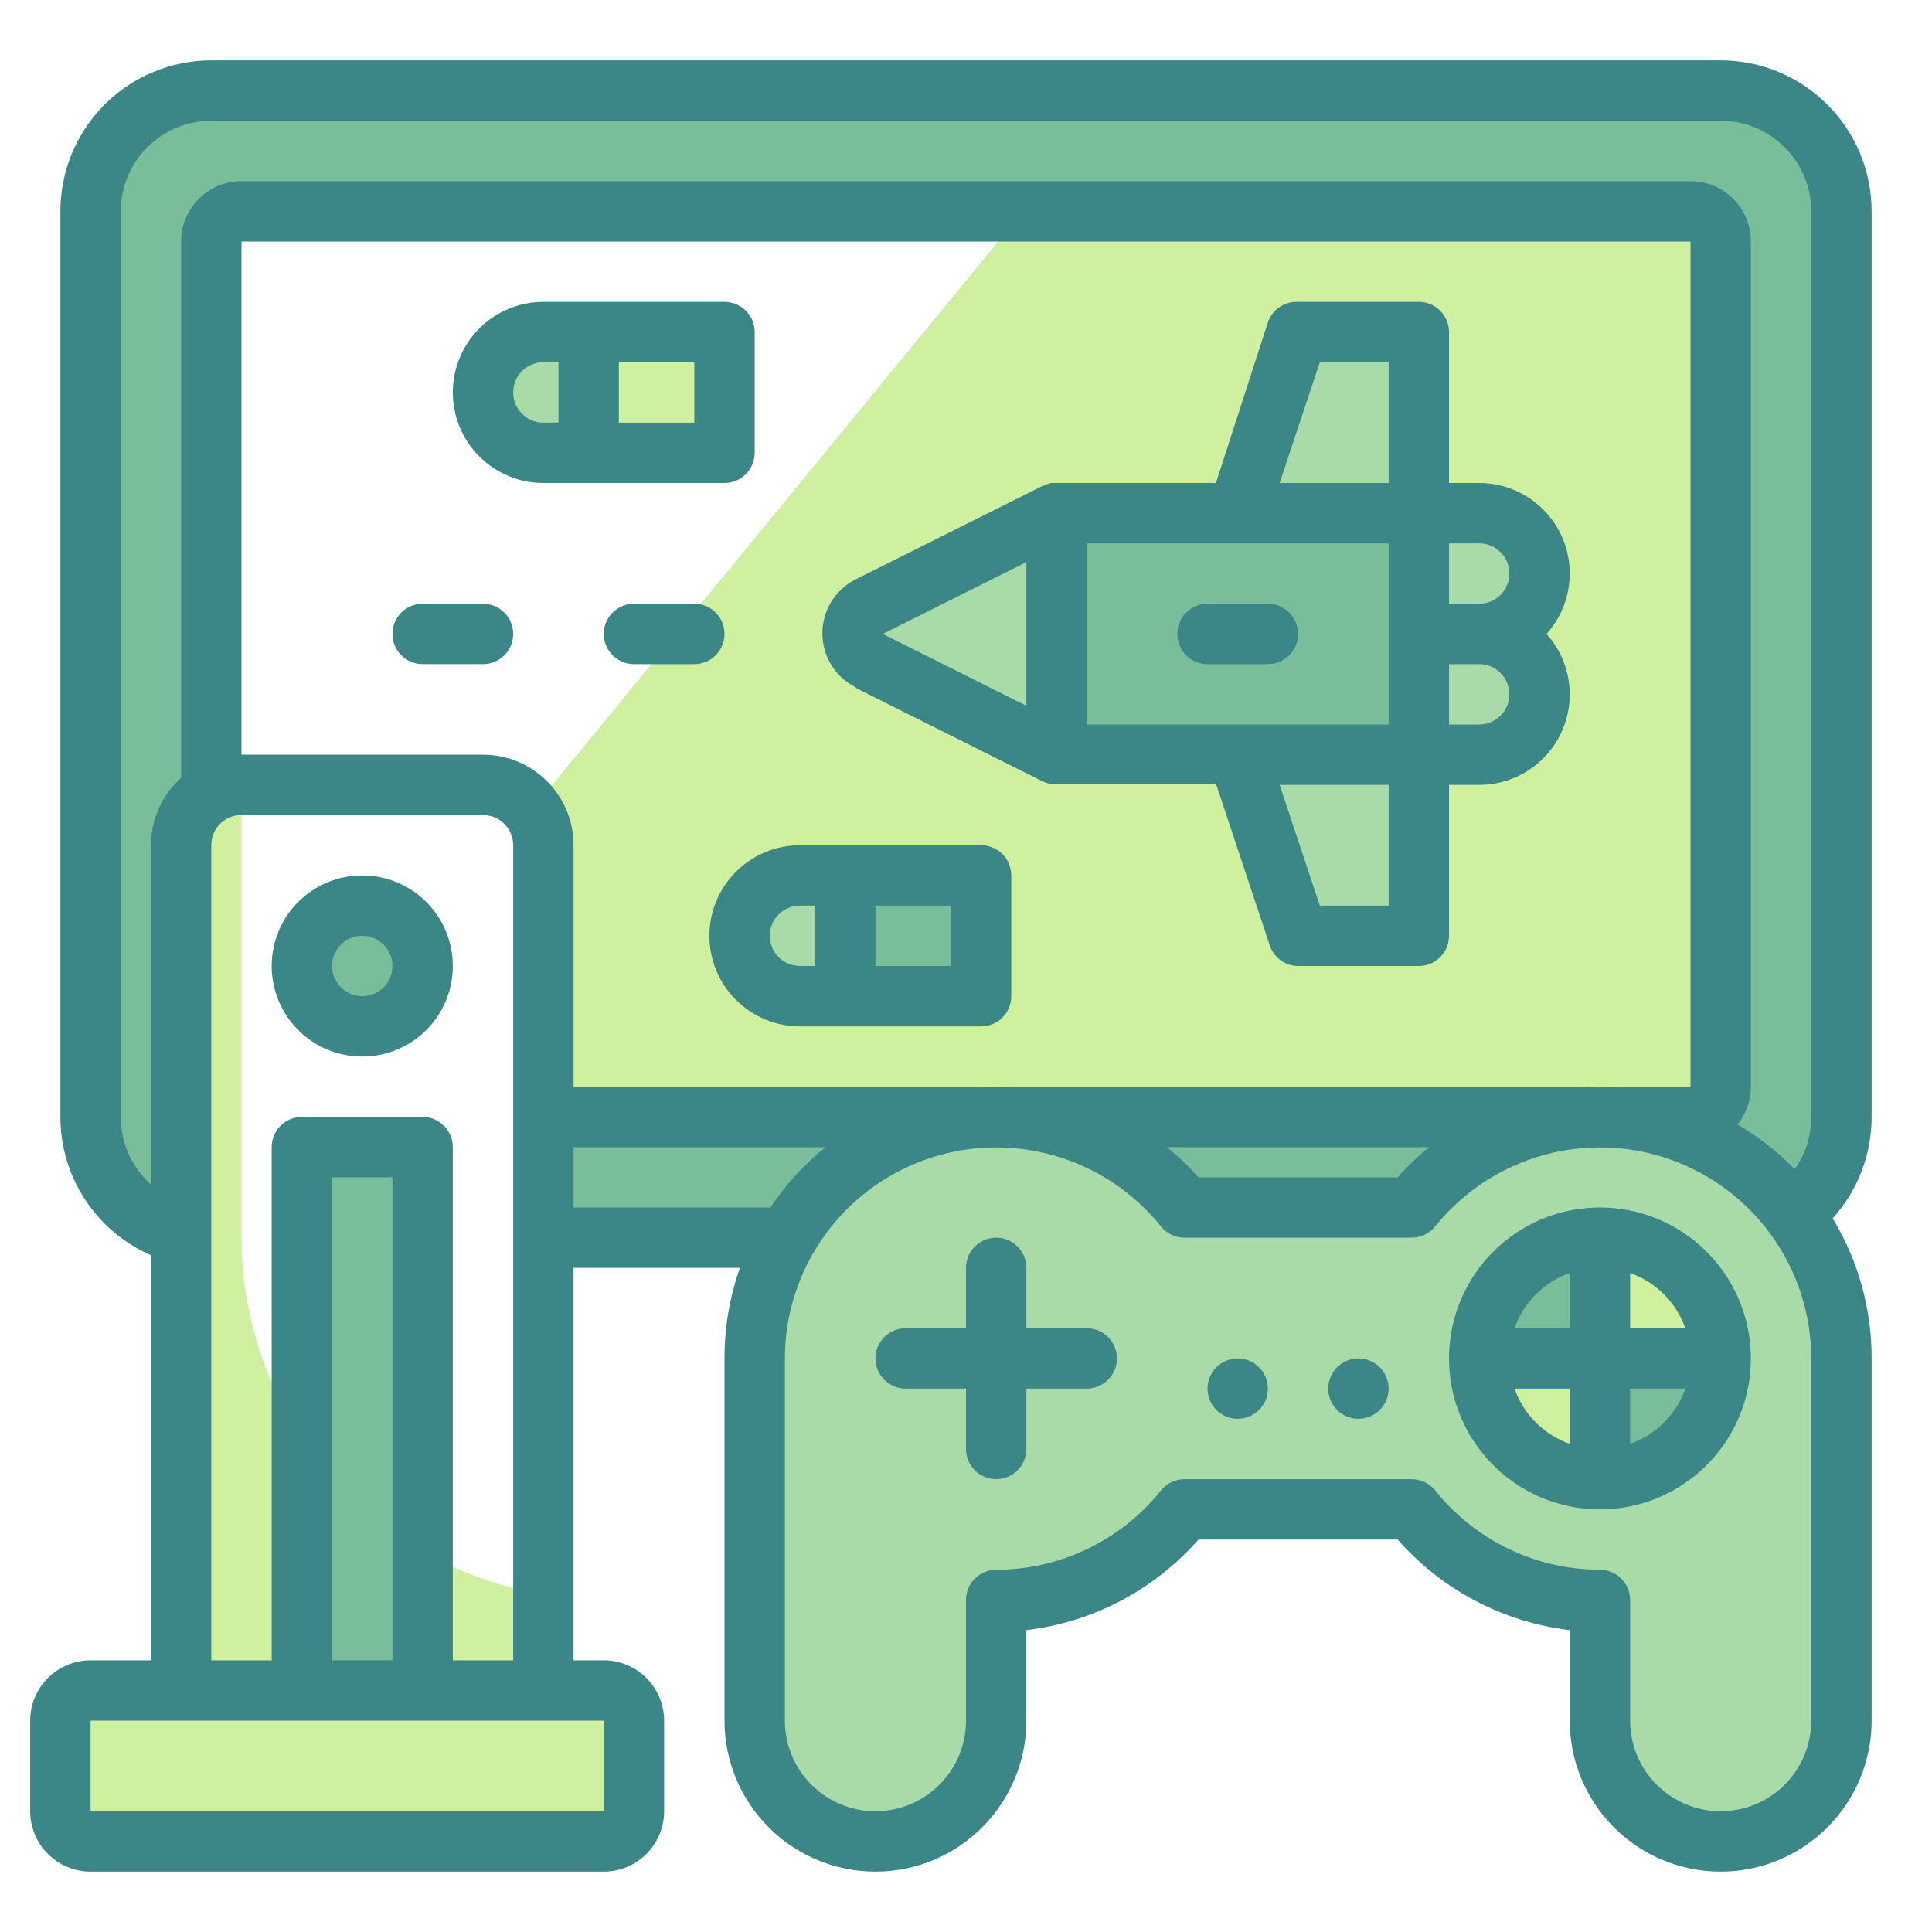 <?xml version="1.0" encoding="UTF-8" standalone="no"?> <svg width="64" height="64" viewBox="0 0 64 64" fill="none" xmlns="http://www.w3.org/2000/svg">
<path d="M57 3H7C5.939 3 4.922 3.421 4.172 4.172C3.421 4.922 3 5.939 3 7V37C3.003 37.885 3.299 38.743 3.842 39.442C4.385 40.14 5.144 40.639 6 40.86V28C6.002 27.651 6.096 27.309 6.271 27.007C6.446 26.705 6.698 26.454 7 26.28V8C7 7.735 7.105 7.48 7.293 7.293C7.48 7.105 7.735 7 8 7H33.9L17.62 26.84C17.869 27.175 18.003 27.582 18 28V41H57C58.061 41 59.078 40.579 59.828 39.828C60.579 39.078 61 38.061 61 37V7C61 5.939 60.579 4.922 59.828 4.172C59.078 3.421 58.061 3 57 3Z" fill="#79BD9A"/>
<path d="M56 7H33.9L17.62 26.84C17.869 27.175 18.003 27.582 18 28V37H56C56.265 37 56.52 36.895 56.707 36.707C56.895 36.52 57 36.265 57 36V8C57 7.735 56.895 7.48 56.707 7.293C56.52 7.105 56.265 7 56 7Z" fill="#CFF09E"/>
<path d="M28.93 37H37.1C35.832 36.346 34.427 36.004 33 36C31.583 36.002 30.187 36.345 28.93 37V37Z" fill="#656B76"/>
<path d="M53 36C51.573 36.004 50.168 36.346 48.9 37H56C56.223 36.994 56.438 36.913 56.61 36.77C55.474 36.263 54.244 36.001 53 36Z" fill="#656B76"/>
<path d="M46 31H43.72C43.509 31 43.304 30.933 43.133 30.809C42.962 30.685 42.835 30.511 42.77 30.31L41 25V17L42.77 11.69C42.835 11.489 42.962 11.315 43.133 11.191C43.304 11.067 43.509 11 43.72 11H46C46.265 11 46.52 11.105 46.707 11.293C46.895 11.48 47 11.735 47 12V30C47 30.265 46.895 30.52 46.707 30.707C46.52 30.895 46.265 31 46 31Z" fill="#A8DBA8"/>
<path d="M47 17H35V25H47V17Z" fill="#79BD9A"/>
<path d="M35 25L28.79 21.9C28.621 21.818 28.478 21.69 28.379 21.531C28.279 21.372 28.226 21.188 28.226 21C28.226 20.812 28.279 20.628 28.379 20.469C28.478 20.31 28.621 20.182 28.79 20.1L35 17V25Z" fill="#A8DBA8"/>
<path d="M47 17H49C49.53 17 50.039 17.211 50.414 17.586C50.789 17.961 51 18.47 51 19C51 19.53 50.789 20.039 50.414 20.414C50.039 20.789 49.53 21 49 21H47V17Z" fill="#A8DBA8"/>
<path d="M47 21H49C49.53 21 50.039 21.211 50.414 21.586C50.789 21.961 51 22.47 51 23C51 23.53 50.789 24.039 50.414 24.414C50.039 24.789 49.53 25 49 25H47V21Z" fill="#A8DBA8"/>
<path d="M26.5 29H32.5V33H26.5C25.97 33 25.461 32.789 25.086 32.414C24.711 32.039 24.5 31.53 24.5 31C24.5 30.47 24.711 29.961 25.086 29.586C25.461 29.211 25.97 29 26.5 29V29Z" fill="#79BD9A"/>
<path d="M18 11H24V15H18C17.47 15 16.961 14.789 16.586 14.414C16.211 14.039 16 13.53 16 13C16 12.47 16.211 11.961 16.586 11.586C16.961 11.211 17.47 11 18 11V11Z" fill="#CFF09E"/>
<path d="M26.5 29C25.97 29 25.461 29.211 25.086 29.586C24.711 29.961 24.5 30.47 24.5 31C24.5 31.53 24.711 32.039 25.086 32.414C25.461 32.789 25.97 33 26.5 33H28V29H26.5Z" fill="#A8DBA8"/>
<path d="M18 11C17.47 11 16.961 11.211 16.586 11.586C16.211 11.961 16 12.47 16 13C16 13.53 16.211 14.039 16.586 14.414C16.961 14.789 17.47 15 18 15H19.5V11H18Z" fill="#A8DBA8"/>
<path d="M53 37C51.802 37.001 50.619 37.271 49.539 37.79C48.459 38.309 47.509 39.065 46.76 40H39.24C38.204 38.708 36.792 37.77 35.199 37.315C33.607 36.859 31.912 36.909 30.35 37.458C28.787 38.007 27.433 39.027 26.475 40.378C25.517 41.729 25.001 43.344 25 45V57C25 58.061 25.421 59.078 26.172 59.828C26.922 60.579 27.939 61 29 61C30.061 61 31.078 60.579 31.828 59.828C32.579 59.078 33 58.061 33 57V53C34.198 52.999 35.381 52.729 36.461 52.21C37.541 51.691 38.491 50.935 39.24 50H46.76C47.509 50.935 48.459 51.691 49.539 52.21C50.619 52.729 51.802 52.999 53 53V57C53 58.061 53.421 59.078 54.172 59.828C54.922 60.579 55.939 61 57 61C58.061 61 59.078 60.579 59.828 59.828C60.579 59.078 61 58.061 61 57V45C61 42.878 60.157 40.843 58.657 39.343C57.157 37.843 55.122 37 53 37Z" fill="#A8DBA8"/>
<path d="M53 41C51.939 41 50.922 41.421 50.172 42.172C49.421 42.922 49 43.939 49 45H53V41Z" fill="#79BD9A"/>
<path d="M49 45C49 46.061 49.421 47.078 50.172 47.828C50.922 48.579 51.939 49 53 49V45H49Z" fill="#CFF09E"/>
<path d="M53 41V45H57C57 43.939 56.579 42.922 55.828 42.172C55.078 41.421 54.061 41 53 41Z" fill="#CFF09E"/>
<path d="M53 49C54.061 49 55.078 48.579 55.828 47.828C56.579 47.078 57 46.061 57 45H53V49Z" fill="#79BD9A"/>
<path d="M8 41V26C7.47 26 6.961 26.211 6.586 26.586C6.211 26.961 6 27.47 6 28V56H18V52.82C15.206 52.348 12.669 50.902 10.839 48.739C9.008 46.575 8.003 43.834 8 41V41Z" fill="#CFF09E"/>
<path d="M20 56H3C2.448 56 2 56.448 2 57V60C2 60.552 2.448 61 3 61H20C20.552 61 21 60.552 21 60V57C21 56.448 20.552 56 20 56Z" fill="#CFF09E"/>
<path d="M11 38H13C13.265 38 13.52 38.105 13.707 38.293C13.895 38.48 14 38.735 14 39V56H10V39C10 38.735 10.105 38.48 10.293 38.293C10.48 38.105 10.735 38 11 38V38Z" fill="#79BD9A"/>
<path d="M12 34C13.105 34 14 33.105 14 32C14 30.895 13.105 30 12 30C10.895 30 10 30.895 10 32C10 33.105 10.895 34 12 34Z" fill="#79BD9A"/>
<path d="M36 44H34V42C34 41.735 33.895 41.48 33.707 41.293C33.52 41.105 33.265 41 33 41C32.735 41 32.48 41.105 32.293 41.293C32.105 41.48 32 41.735 32 42V44H30C29.735 44 29.48 44.105 29.293 44.293C29.105 44.48 29 44.735 29 45C29 45.265 29.105 45.52 29.293 45.707C29.48 45.895 29.735 46 30 46H32V48C32 48.265 32.105 48.52 32.293 48.707C32.48 48.895 32.735 49 33 49C33.265 49 33.52 48.895 33.707 48.707C33.895 48.52 34 48.265 34 48V46H36C36.265 46 36.52 45.895 36.707 45.707C36.895 45.52 37 45.265 37 45C37 44.735 36.895 44.48 36.707 44.293C36.52 44.105 36.265 44 36 44Z" fill="#3B8686"/>
<path d="M53 40C52.011 40 51.044 40.293 50.222 40.843C49.4 41.392 48.759 42.173 48.381 43.087C48.002 44 47.903 45.005 48.096 45.975C48.289 46.945 48.765 47.836 49.465 48.535C50.164 49.235 51.055 49.711 52.025 49.904C52.995 50.097 54 49.998 54.913 49.619C55.827 49.241 56.608 48.6 57.157 47.778C57.707 46.956 58 45.989 58 45C58 43.674 57.473 42.402 56.535 41.465C55.598 40.527 54.326 40 53 40V40ZM55.83 44H54V42.17C54.422 42.319 54.806 42.561 55.123 42.877C55.439 43.194 55.681 43.578 55.83 44ZM52 42.17V44H50.17C50.319 43.578 50.561 43.194 50.877 42.877C51.194 42.561 51.578 42.319 52 42.17ZM50.17 46H52V47.83C51.578 47.681 51.194 47.439 50.877 47.123C50.561 46.806 50.319 46.422 50.17 46ZM54 47.83V46H55.83C55.681 46.422 55.439 46.806 55.123 47.123C54.806 47.439 54.422 47.681 54 47.83Z" fill="#3B8686"/>
<path d="M41 47C41.552 47 42 46.552 42 46C42 45.448 41.552 45 41 45C40.448 45 40 45.448 40 46C40 46.552 40.448 47 41 47Z" fill="#3B8686"/>
<path d="M45 47C45.552 47 46 46.552 46 46C46 45.448 45.552 45 45 45C44.448 45 44 45.448 44 46C44 46.552 44.448 47 45 47Z" fill="#3B8686"/>
<path d="M12 29C11.407 29 10.827 29.176 10.333 29.506C9.84 29.835 9.455 30.304 9.228 30.852C9.001 31.4 8.942 32.003 9.058 32.585C9.173 33.167 9.459 33.702 9.879 34.121C10.298 34.541 10.833 34.827 11.415 34.942C11.997 35.058 12.6 34.999 13.148 34.772C13.696 34.545 14.165 34.16 14.494 33.667C14.824 33.173 15 32.593 15 32C15 31.204 14.684 30.441 14.121 29.879C13.559 29.316 12.796 29 12 29ZM12 33C11.802 33 11.609 32.941 11.444 32.831C11.28 32.722 11.152 32.565 11.076 32.383C11 32.2 10.981 31.999 11.019 31.805C11.058 31.611 11.153 31.433 11.293 31.293C11.433 31.153 11.611 31.058 11.805 31.019C11.999 30.981 12.2 31 12.383 31.076C12.565 31.152 12.722 31.28 12.832 31.444C12.941 31.609 13 31.802 13 32C13 32.265 12.895 32.52 12.707 32.707C12.52 32.895 12.265 33 12 33Z" fill="#3B8686"/>
<path d="M28.35 22.79L34.55 25.89C34.62 25.922 34.694 25.946 34.77 25.96H40.28L42.05 31.28C42.11 31.486 42.235 31.667 42.406 31.797C42.577 31.927 42.785 31.998 43 32H47C47.265 32 47.52 31.895 47.707 31.707C47.895 31.52 48 31.265 48 31V26H49C49.796 26 50.559 25.684 51.121 25.121C51.684 24.559 52 23.796 52 23C51.998 22.261 51.724 21.549 51.23 21C51.724 20.451 51.998 19.739 52 19C52 18.204 51.684 17.441 51.121 16.879C50.559 16.316 49.796 16 49 16H48V11C48 10.735 47.895 10.48 47.707 10.293C47.52 10.105 47.265 10 47 10H43C42.782 9.989 42.566 10.049 42.386 10.172C42.205 10.294 42.07 10.473 42 10.68L40.28 16H34.83C34.734 16.021 34.64 16.051 34.55 16.09V16.09L28.35 19.19C28.017 19.356 27.737 19.611 27.541 19.927C27.346 20.244 27.242 20.608 27.242 20.98C27.242 21.352 27.346 21.716 27.541 22.032C27.737 22.349 28.017 22.604 28.35 22.77V22.79ZM36 18H46V24H36V18ZM43.72 30L42.39 26H46V30H43.72ZM49 24H48V22H49C49.265 22 49.52 22.105 49.707 22.293C49.895 22.48 50 22.735 50 23C50 23.265 49.895 23.52 49.707 23.707C49.52 23.895 49.265 24 49 24ZM50 19C50 19.265 49.895 19.52 49.707 19.707C49.52 19.895 49.265 20 49 20H48V18H49C49.265 18 49.52 18.105 49.707 18.293C49.895 18.48 50 18.735 50 19ZM43.72 12H46V16H42.39L43.72 12ZM34 18.62V23.38L29.24 21L34 18.62Z" fill="#3B8686"/>
<path d="M24 21C24 20.735 23.895 20.48 23.707 20.293C23.52 20.105 23.265 20 23 20H21C20.735 20 20.48 20.105 20.293 20.293C20.105 20.48 20 20.735 20 21C20 21.265 20.105 21.52 20.293 21.707C20.48 21.895 20.735 22 21 22H23C23.265 22 23.52 21.895 23.707 21.707C23.895 21.52 24 21.265 24 21Z" fill="#3B8686"/>
<path d="M14 22H16C16.265 22 16.52 21.895 16.707 21.707C16.895 21.52 17 21.265 17 21C17 20.735 16.895 20.48 16.707 20.293C16.52 20.105 16.265 20 16 20H14C13.735 20 13.48 20.105 13.293 20.293C13.105 20.48 13 20.735 13 21C13 21.265 13.105 21.52 13.293 21.707C13.48 21.895 13.735 22 14 22V22Z" fill="#3B8686"/>
<path d="M23.5 31C23.5 31.796 23.816 32.559 24.379 33.121C24.941 33.684 25.704 34 26.5 34H32.5C32.765 34 33.02 33.895 33.207 33.707C33.395 33.52 33.5 33.265 33.5 33V29C33.5 28.735 33.395 28.48 33.207 28.293C33.02 28.105 32.765 28 32.5 28H26.5C25.704 28 24.941 28.316 24.379 28.879C23.816 29.441 23.5 30.204 23.5 31V31ZM31.5 32H29V30H31.5V32ZM26.5 30H27V32H26.5C26.235 32 25.98 31.895 25.793 31.707C25.605 31.52 25.5 31.265 25.5 31C25.5 30.735 25.605 30.48 25.793 30.293C25.98 30.105 26.235 30 26.5 30Z" fill="#3B8686"/>
<path d="M18 16H24C24.265 16 24.52 15.895 24.707 15.707C24.895 15.52 25 15.265 25 15V11C25 10.735 24.895 10.48 24.707 10.293C24.52 10.105 24.265 10 24 10H18C17.204 10 16.441 10.316 15.879 10.879C15.316 11.441 15 12.204 15 13C15 13.796 15.316 14.559 15.879 15.121C16.441 15.684 17.204 16 18 16ZM23 14H20.5V12H23V14ZM18 12H18.5V14H18C17.735 14 17.48 13.895 17.293 13.707C17.105 13.52 17 13.265 17 13C17 12.735 17.105 12.48 17.293 12.293C17.48 12.105 17.735 12 18 12Z" fill="#3B8686"/>
<path d="M42 22C42.265 22 42.52 21.895 42.707 21.707C42.895 21.52 43 21.265 43 21C43 20.735 42.895 20.48 42.707 20.293C42.52 20.105 42.265 20 42 20H40C39.735 20 39.48 20.105 39.293 20.293C39.105 20.48 39 20.735 39 21C39 21.265 39.105 21.52 39.293 21.707C39.48 21.895 39.735 22 40 22H42Z" fill="#3B8686"/>
<path d="M62 7C62 5.674 61.473 4.402 60.535 3.464C59.598 2.527 58.326 2 57 2H7C5.674 2 4.402 2.527 3.464 3.464C2.527 4.402 2 5.674 2 7V37C2.001 37.972 2.285 38.924 2.817 39.737C3.35 40.551 4.109 41.191 5 41.58V55H3C2.47 55 1.961 55.211 1.586 55.586C1.211 55.961 1 56.47 1 57V60C1 60.53 1.211 61.039 1.586 61.414C1.961 61.789 2.47 62 3 62H20C20.53 62 21.039 61.789 21.414 61.414C21.789 61.039 22 60.53 22 60V57C22 56.47 21.789 55.961 21.414 55.586C21.039 55.211 20.53 55 20 55H19V42H24.51C24.171 42.964 23.998 43.978 24 45V57C24 58.326 24.527 59.598 25.465 60.535C26.402 61.473 27.674 62 29 62C30.326 62 31.598 61.473 32.535 60.535C33.473 59.598 34 58.326 34 57V54C36.205 53.737 38.235 52.669 39.7 51H46.3C47.765 52.669 49.795 53.737 52 54V57C52 58.326 52.527 59.598 53.465 60.535C54.402 61.473 55.674 62 57 62C58.326 62 59.598 61.473 60.535 60.535C61.473 59.598 62 58.326 62 57V45C62.004 43.364 61.558 41.759 60.71 40.36C61.542 39.439 62.002 38.241 62 37V7ZM56 36H19V28C19 27.204 18.684 26.441 18.121 25.879C17.559 25.316 16.796 25 16 25H8V8H56V36ZM47.35 38C46.971 38.302 46.62 38.637 46.3 39H39.7C39.38 38.637 39.029 38.302 38.65 38H47.35ZM20 60H3V57H20V60ZM13 55H11V39H13V55ZM15 55V38C15 37.735 14.895 37.48 14.707 37.293C14.52 37.105 14.265 37 14 37H10C9.735 37 9.48 37.105 9.293 37.293C9.105 37.48 9 37.735 9 38V55H7V40.88V28C6.999 27.827 7.043 27.657 7.127 27.507C7.211 27.356 7.333 27.23 7.48 27.14C7.637 27.047 7.817 26.998 8 27H16C16.265 27 16.52 27.105 16.707 27.293C16.895 27.48 17 27.735 17 28V55H15ZM19 40V38H27.35C26.642 38.57 26.025 39.244 25.52 40H19ZM60 57C60 57.796 59.684 58.559 59.121 59.121C58.559 59.684 57.796 60 57 60C56.204 60 55.441 59.684 54.879 59.121C54.316 58.559 54 57.796 54 57V53C54 52.735 53.895 52.48 53.707 52.293C53.52 52.105 53.265 52 53 52C51.951 51.999 50.916 51.762 49.971 51.306C49.026 50.851 48.195 50.19 47.54 49.37C47.446 49.254 47.327 49.16 47.192 49.096C47.057 49.032 46.909 48.999 46.76 49H39.24C39.091 48.999 38.943 49.032 38.808 49.096C38.673 49.16 38.554 49.254 38.46 49.37C37.805 50.19 36.974 50.851 36.029 51.306C35.084 51.762 34.049 51.999 33 52C32.735 52 32.48 52.105 32.293 52.293C32.105 52.48 32 52.735 32 53V57C32 57.796 31.684 58.559 31.121 59.121C30.559 59.684 29.796 60 29 60C28.204 60 27.441 59.684 26.879 59.121C26.316 58.559 26 57.796 26 57V45C26.002 43.551 26.454 42.139 27.293 40.958C28.131 39.776 29.316 38.884 30.683 38.405C32.05 37.925 33.533 37.882 34.926 38.281C36.319 38.679 37.553 39.5 38.46 40.63C38.554 40.746 38.673 40.84 38.808 40.904C38.943 40.968 39.091 41.001 39.24 41H46.76C46.909 41.001 47.057 40.968 47.192 40.904C47.327 40.84 47.446 40.746 47.54 40.63C48.447 39.5 49.681 38.679 51.074 38.281C52.467 37.882 53.95 37.925 55.317 38.405C56.684 38.884 57.868 39.776 58.707 40.958C59.546 42.139 59.998 43.551 60 45V57ZM57.56 37.25C57.844 36.895 58 36.455 58 36V8C58 7.47 57.789 6.961 57.414 6.586C57.039 6.211 56.53 6 56 6H8C7.47 6 6.961 6.211 6.586 6.586C6.211 6.961 6 7.47 6 8V25.77C5.686 26.051 5.435 26.394 5.263 26.779C5.09 27.163 5.001 27.579 5 28V39.24C4.685 38.958 4.433 38.613 4.261 38.227C4.088 37.841 3.999 37.423 4 37V7C4 6.204 4.316 5.441 4.879 4.879C5.441 4.316 6.204 4 7 4H57C57.796 4 58.559 4.316 59.121 4.879C59.684 5.441 60 6.204 60 7V37C60.004 37.62 59.811 38.226 59.45 38.73C58.888 38.155 58.253 37.658 57.56 37.25V37.25Z" fill="#3B8686"/>
</svg>
